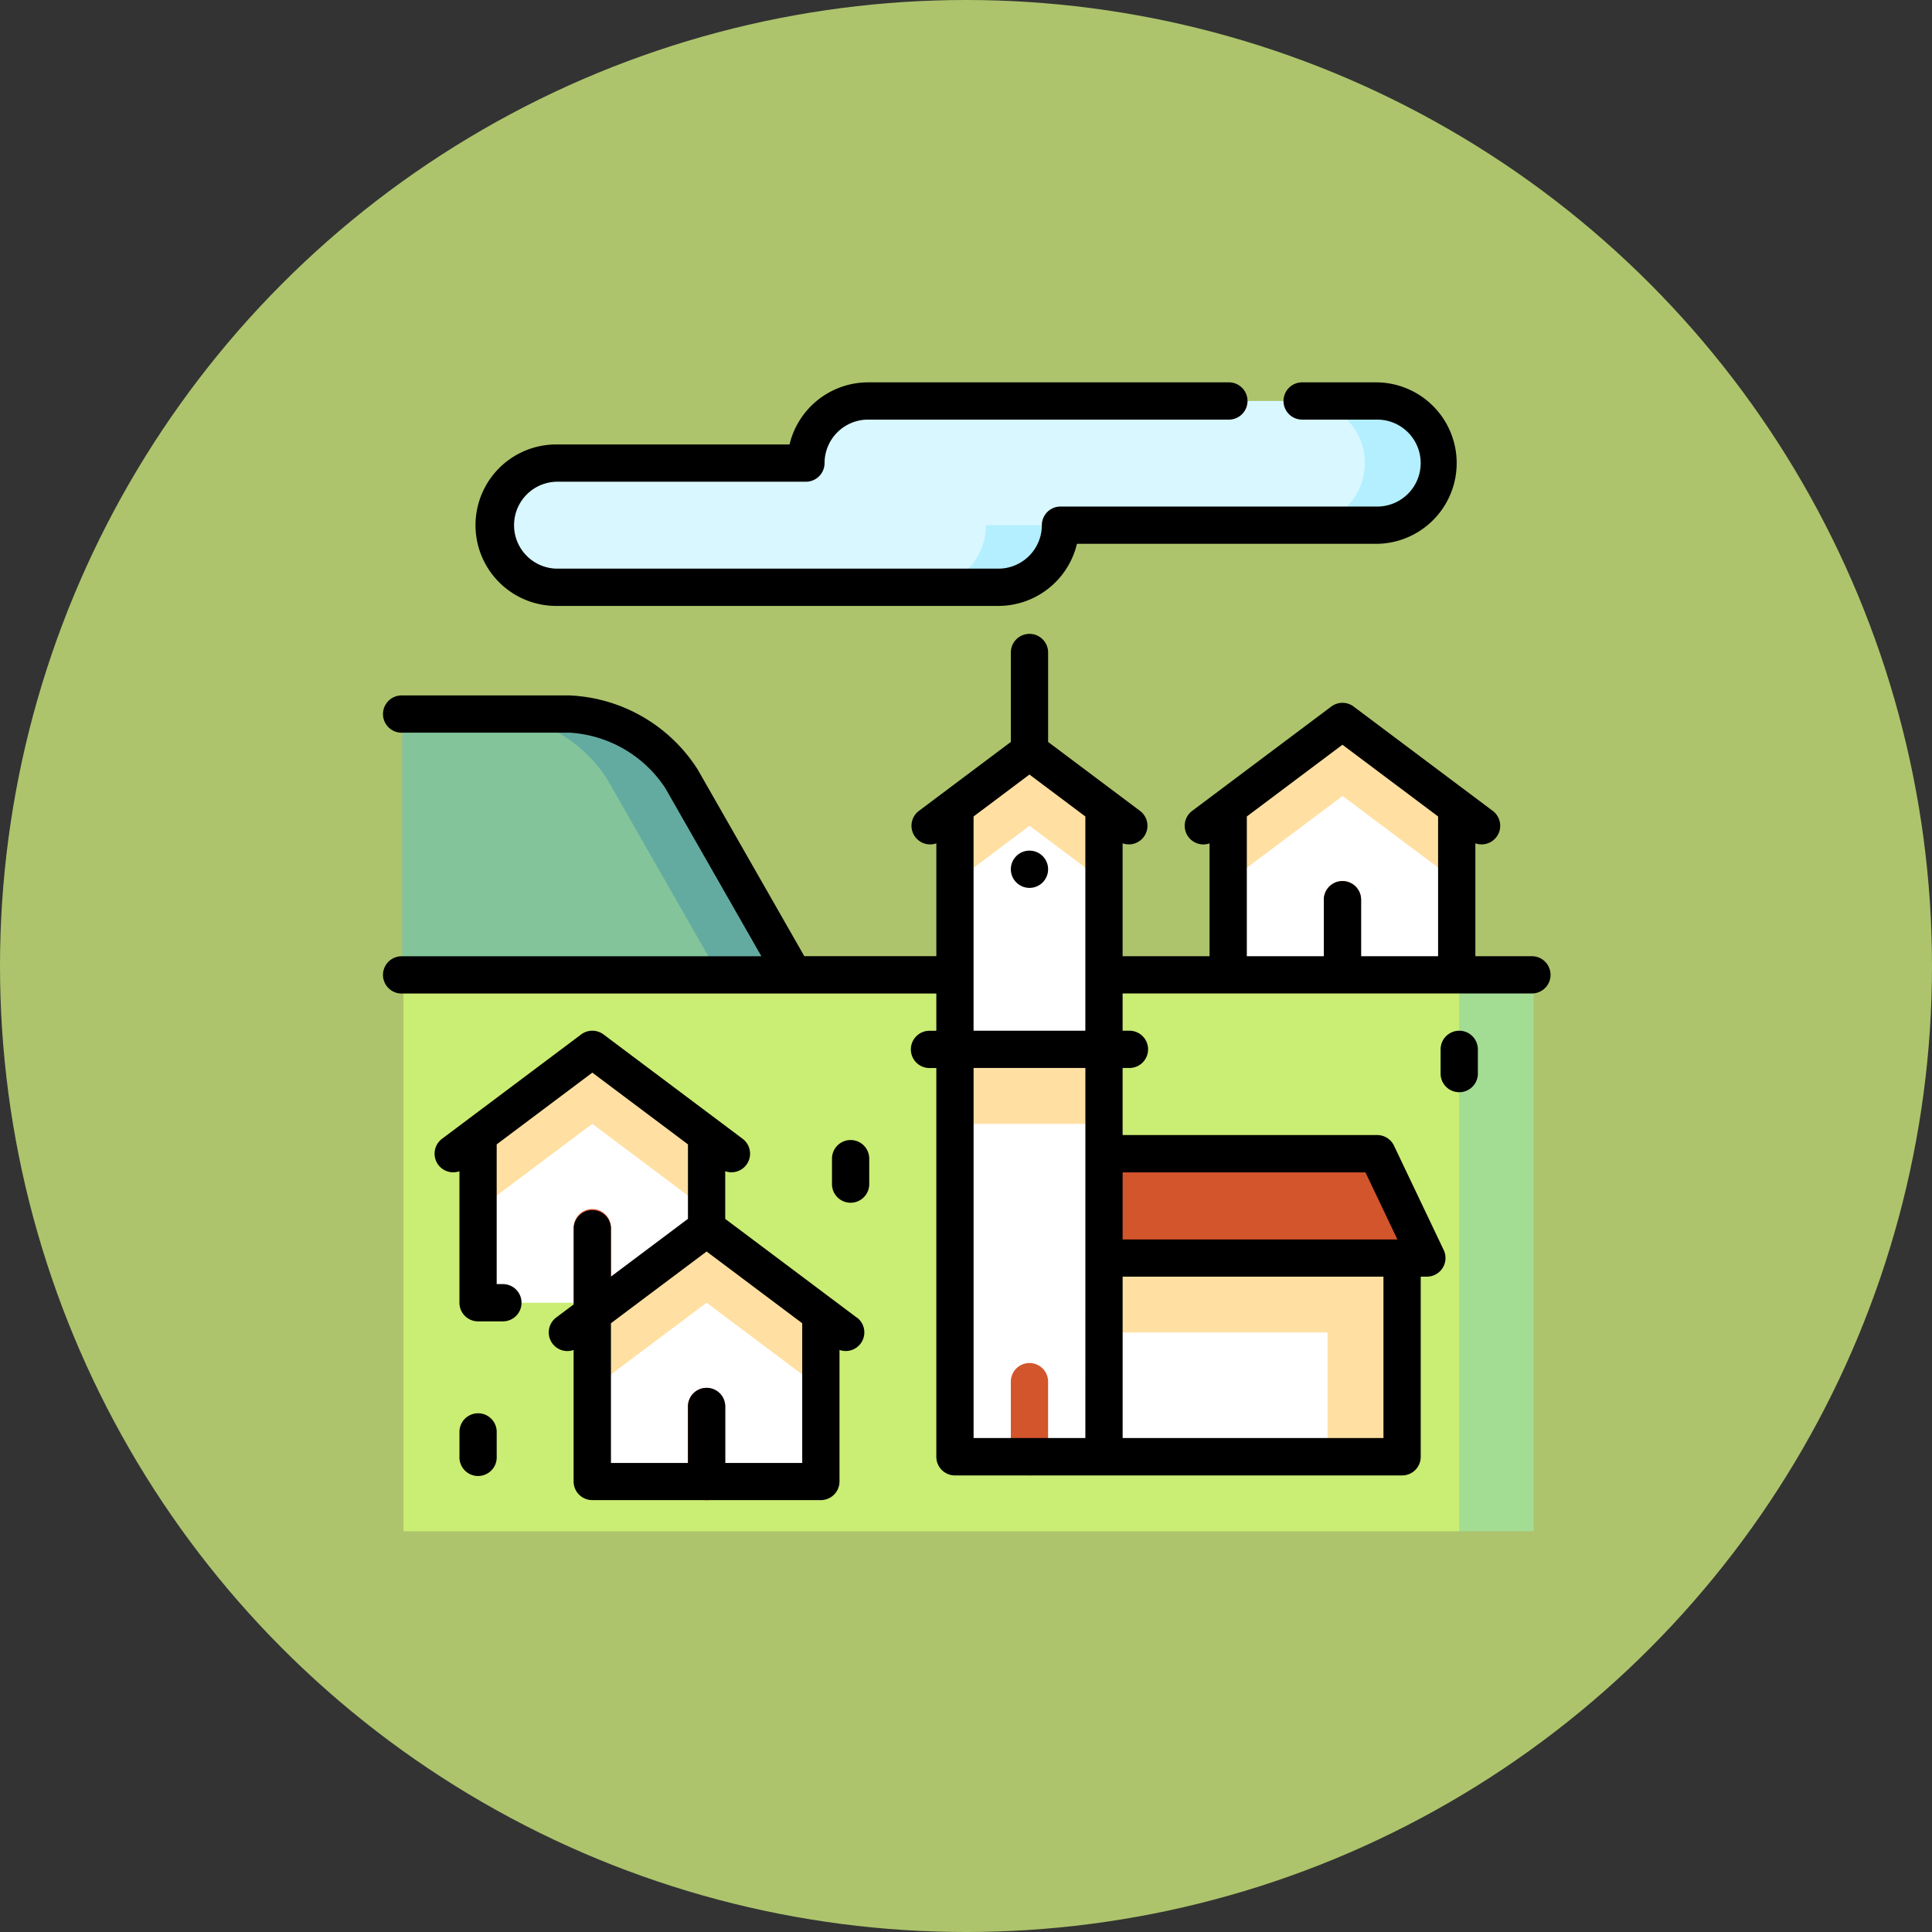 <svg xmlns="http://www.w3.org/2000/svg" width="96" height="96" viewBox="0 0 96 96">
  <rect x="0" y="0" width="96" height="96" fill="#333333" stroke="none"/>
  <g id="Grupo_957298" data-name="Grupo 957298" transform="translate(-1172 -866)">
    <circle id="Elipse_7689" data-name="Elipse 7689" cx="48" cy="48" r="48" transform="translate(1172 866)" fill="#adc46c"/>
    <g id="pueblo" transform="translate(1191 880.914)">
      <path id="Trazado_721879" data-name="Trazado 721879" d="M60.928,156.438l-2.119-3.708a7.07,7.07,0,0,0-5.54-3.215h-3.7v15.429l14.812-2.469Z" transform="translate(-43.95 -128.951)" fill="#63aba1"/>
      <path id="Trazado_721880" data-name="Trazado 721880" d="M18.884,152.73l5.569,9.745-11.109,2.469-4.629-2.469V149.515h4.629A7.07,7.07,0,0,1,18.884,152.73Z" transform="translate(-7.728 -128.951)" fill="#83c49a"/>
      <path id="Trazado_721881" data-name="Trazado 721881" d="M376.6,152.783l-5.678,4.259v3.7h11.356v-3.7Z" transform="translate(-328.889 -131.849)" fill="#ffe0a2"/>
      <path id="Trazado_721882" data-name="Trazado 721882" d="M376.6,185.464l-5.678,4.259v7.1h11.356v-7.1Z" transform="translate(-328.889 -160.827)" fill="#fff"/>
      <path id="Trazado_721883" data-name="Trazado 721883" d="M413.784,228.6a.926.926,0,0,1-.926-.926v-3.7a.926.926,0,1,1,1.851,0v3.7A.926.926,0,0,1,413.784,228.6Z" transform="translate(-366.077 -194.151)" fill="#d3552b"/>
      <path id="Trazado_721884" data-name="Trazado 721884" d="M452.92,263.9l-2.469,13.825,2.469,13.825h3.7V263.9Z" transform="translate(-399.411 -230.374)" fill="#a3dc93"/>
      <rect id="Rectángulo_339257" data-name="Rectángulo 339257" width="52.46" height="27.649" transform="translate(1.049 33.524)" fill="#caed73"/>
      <path id="Trazado_721885" data-name="Trazado 721885" d="M47.628,296.579l-5.678,4.259v3.7H53.306v-3.7Z" transform="translate(-37.197 -259.352)" fill="#ffe0a2"/>
      <path id="Trazado_721886" data-name="Trazado 721886" d="M47.628,329.26l-5.678,4.259v4.629H53.306v-4.629Z" transform="translate(-37.197 -288.33)" fill="#fff"/>
      <path id="Trazado_721887" data-name="Trazado 721887" d="M84.817,372.4a.926.926,0,0,1-.926-.926v-3.7a.926.926,0,1,1,1.851,0v3.7A.926.926,0,0,1,84.817,372.4Z" transform="translate(-74.385 -321.654)" fill="#d3552b"/>
      <path id="Trazado_721888" data-name="Trazado 721888" d="M97.739,375.013l-5.678,4.259v3.7h11.356v-3.7Z" transform="translate(-81.63 -328.898)" fill="#ffe0a2"/>
      <path id="Trazado_721889" data-name="Trazado 721889" d="M97.739,407.694l-5.678,4.259v4.629h11.356v-4.629Z" transform="translate(-81.63 -357.876)" fill="#fff"/>
      <path id="Trazado_721890" data-name="Trazado 721890" d="M134.928,450.832a.926.926,0,0,1-.926-.926v-3.7a.926.926,0,1,1,1.851,0v3.7A.926.926,0,0,1,134.928,450.832Z" transform="translate(-118.818 -391.201)" fill="#d3552b"/>
      <path id="Trazado_721891" data-name="Trazado 721891" d="M294.663,377.191v4.937l13.578,6.172h3.7V377.191Z" transform="translate(-261.275 -330.829)" fill="#ffe0a2"/>
      <path id="Trazado_721892" data-name="Trazado 721892" d="M305.556,420.766l1.234,6.172H317.9v-6.172Z" transform="translate(-270.934 -369.467)" fill="#fff"/>
      <path id="Trazado_721893" data-name="Trazado 721893" d="M330.028,342.332H316.45v5.184H332.5Z" transform="translate(-280.593 -299.92)" fill="#d3552b"/>
      <path id="Trazado_721894" data-name="Trazado 721894" d="M251.088,174.742h7.406v-6.11l-3.7-2.777-3.7,2.777Z" transform="translate(-222.637 -143.44)" fill="#ffe0a2"/>
      <path id="Trazado_721895" data-name="Trazado 721895" d="M251.088,229.889h7.406V201.313l-3.7-2.777-3.7,2.777Z" transform="translate(-222.637 -172.418)" fill="#fff"/>
      <path id="Trazado_721896" data-name="Trazado 721896" d="M276.525,439.938a.926.926,0,0,1-.926-.926v-3.7a.926.926,0,1,1,1.851,0v3.7A.926.926,0,0,1,276.525,439.938Z" transform="translate(-244.371 -381.541)" fill="#d3552b"/>
      <rect id="Rectángulo_339258" data-name="Rectángulo 339258" width="7.406" height="3.703" transform="translate(28.451 37.227)" fill="#ffe0a2"/>
      <g id="Grupo_956567" data-name="Grupo 956567" transform="translate(26.909 5.011)">
        <path id="Trazado_721897" data-name="Trazado 721897" d="M407.311,18.427h-3.7V12.255h3.7a3.086,3.086,0,1,1,0,6.172Z" transform="translate(-384.784 -12.255)" fill="#b3efff"/>
        <path id="Trazado_721898" data-name="Trazado 721898" d="M244.27,47.4l-6.789-2.469v5.555h3.7A3.085,3.085,0,0,0,244.27,47.4Z" transform="translate(-237.481 -41.233)" fill="#b3efff"/>
      </g>
      <path id="Trazado_721899" data-name="Trazado 721899" d="M89.682,18.427a3.086,3.086,0,0,0,0-6.172h-21.6A3.085,3.085,0,0,0,65,15.341H52.652a3.086,3.086,0,0,0,0,6.172H70.859a3.085,3.085,0,0,0,3.086-3.086H89.682Z" transform="translate(-43.95 -7.244)" fill="#d9f7ff"/>
      <path id="Trazado_721900" data-name="Trazado 721900" d="M57.089,130.157H54.31v-5.609a.925.925,0,0,0,.864-1.612l-6.912-5.184a.926.926,0,0,0-1.111,0l-6.913,5.184a.926.926,0,0,0,.864,1.614v5.607h-4.32v-5.609a.925.925,0,0,0,.864-1.612L33.08,119.51v-4.474a.926.926,0,0,0-1.851,0v4.474l-4.567,3.425a.926.926,0,0,0,.864,1.614v5.607H20.966l-5.3-9.279A7.961,7.961,0,0,0,9.319,117.2H.987a.926.926,0,1,0,0,1.851H9.319a6.126,6.126,0,0,1,4.737,2.749l4.777,8.361H.926a.926.926,0,0,0,0,1.851h26.6v1.851h-.309a.926.926,0,1,0,0,1.851h.309v19.318a.926.926,0,0,0,.926.926H50.669a.926.926,0,0,0,.926-.926V146.08H51.9a.926.926,0,0,0,.836-1.324l-2.469-5.184a.926.926,0,0,0-.836-.528H36.782v-3.333h.309a.926.926,0,1,0,0-1.851h-.309v-1.851H57.089a.926.926,0,1,0,0-1.851ZM49.743,154.1H36.783V146.08H49.743ZM48.85,140.9l1.587,3.333H36.783V140.9ZM34.931,154.1H29.377V135.711h5.555ZM29.376,133.86V123.214l2.777-2.083,2.777,2.083V133.86Zm13.578-10.646,4.752-3.564,4.752,3.564v6.943H48.632v-2.777a.926.926,0,1,0-1.851,0v2.777H42.954Z" transform="translate(0 -97.558)"/>
      <path id="Trazado_721901" data-name="Trazado 721901" d="M43.872,302.666l-6.542-4.907V295.39a.925.925,0,0,0,.864-1.612l-6.912-5.184a.926.926,0,0,0-1.111,0l-6.912,5.184a.926.926,0,0,0,.864,1.614v6.533a.926.926,0,0,0,.926.926h1.234a.926.926,0,0,0,0-1.852h-.309v-6.943l4.752-3.564,4.752,3.564v3.7l-3.826,2.87v-2.407a.926.926,0,0,0-1.851,0v3.7c0,.03,0,.06,0,.089l-.869.651a.926.926,0,0,0,.864,1.614v6.533a.926.926,0,0,0,.926.926H42.082a.926.926,0,0,0,.926-.926v-6.535a.925.925,0,0,0,.864-1.612Zm-6.542,7.221v-2.777a.926.926,0,1,0-1.851,0v2.777H31.652v-6.943l4.752-3.564,4.752,3.564v6.943Z" transform="translate(-20.294 -252.107)"/>
      <path id="Trazado_721902" data-name="Trazado 721902" d="M45.408,15.194h21.91a4.019,4.019,0,0,0,3.9-3.086h14.92a4.012,4.012,0,0,0,0-8.023h-3.7a.926.926,0,1,0,0,1.851h3.7a2.16,2.16,0,0,1,0,4.32H70.4a.926.926,0,0,0-.926.926,2.163,2.163,0,0,1-2.16,2.16H45.408a2.16,2.16,0,1,1,0-4.32H57.751a.926.926,0,0,0,.926-.926,2.163,2.163,0,0,1,2.16-2.16h17.9a.926.926,0,1,0,0-1.851h-17.9a4.019,4.019,0,0,0-3.9,3.086H45.408a4.012,4.012,0,1,0,0,8.023Z" transform="translate(-36.705)"/>
      <path id="Trazado_721903" data-name="Trazado 721903" d="M34.7,456.17a.926.926,0,0,0-.926.926v1.234a.926.926,0,1,0,1.851,0V457.1A.926.926,0,0,0,34.7,456.17Z" transform="translate(-29.944 -400.859)"/>
      <path id="Trazado_721904" data-name="Trazado 721904" d="M198.1,336.34a.926.926,0,0,0-.926.926V338.5a.926.926,0,1,0,1.851,0v-1.234A.926.926,0,0,0,198.1,336.34Z" transform="translate(-174.833 -294.607)"/>
      <path id="Trazado_721905" data-name="Trazado 721905" d="M464.994,288.409a.926.926,0,0,0-.926.926v1.234a.926.926,0,0,0,1.851,0v-1.234A.926.926,0,0,0,464.994,288.409Z" transform="translate(-411.485 -252.107)"/>
      <circle id="Elipse_7697" data-name="Elipse 7697" cx="0.926" cy="0.926" r="0.926" transform="translate(31.228 27.353)"/>
    </g>
  </g>
</svg>
